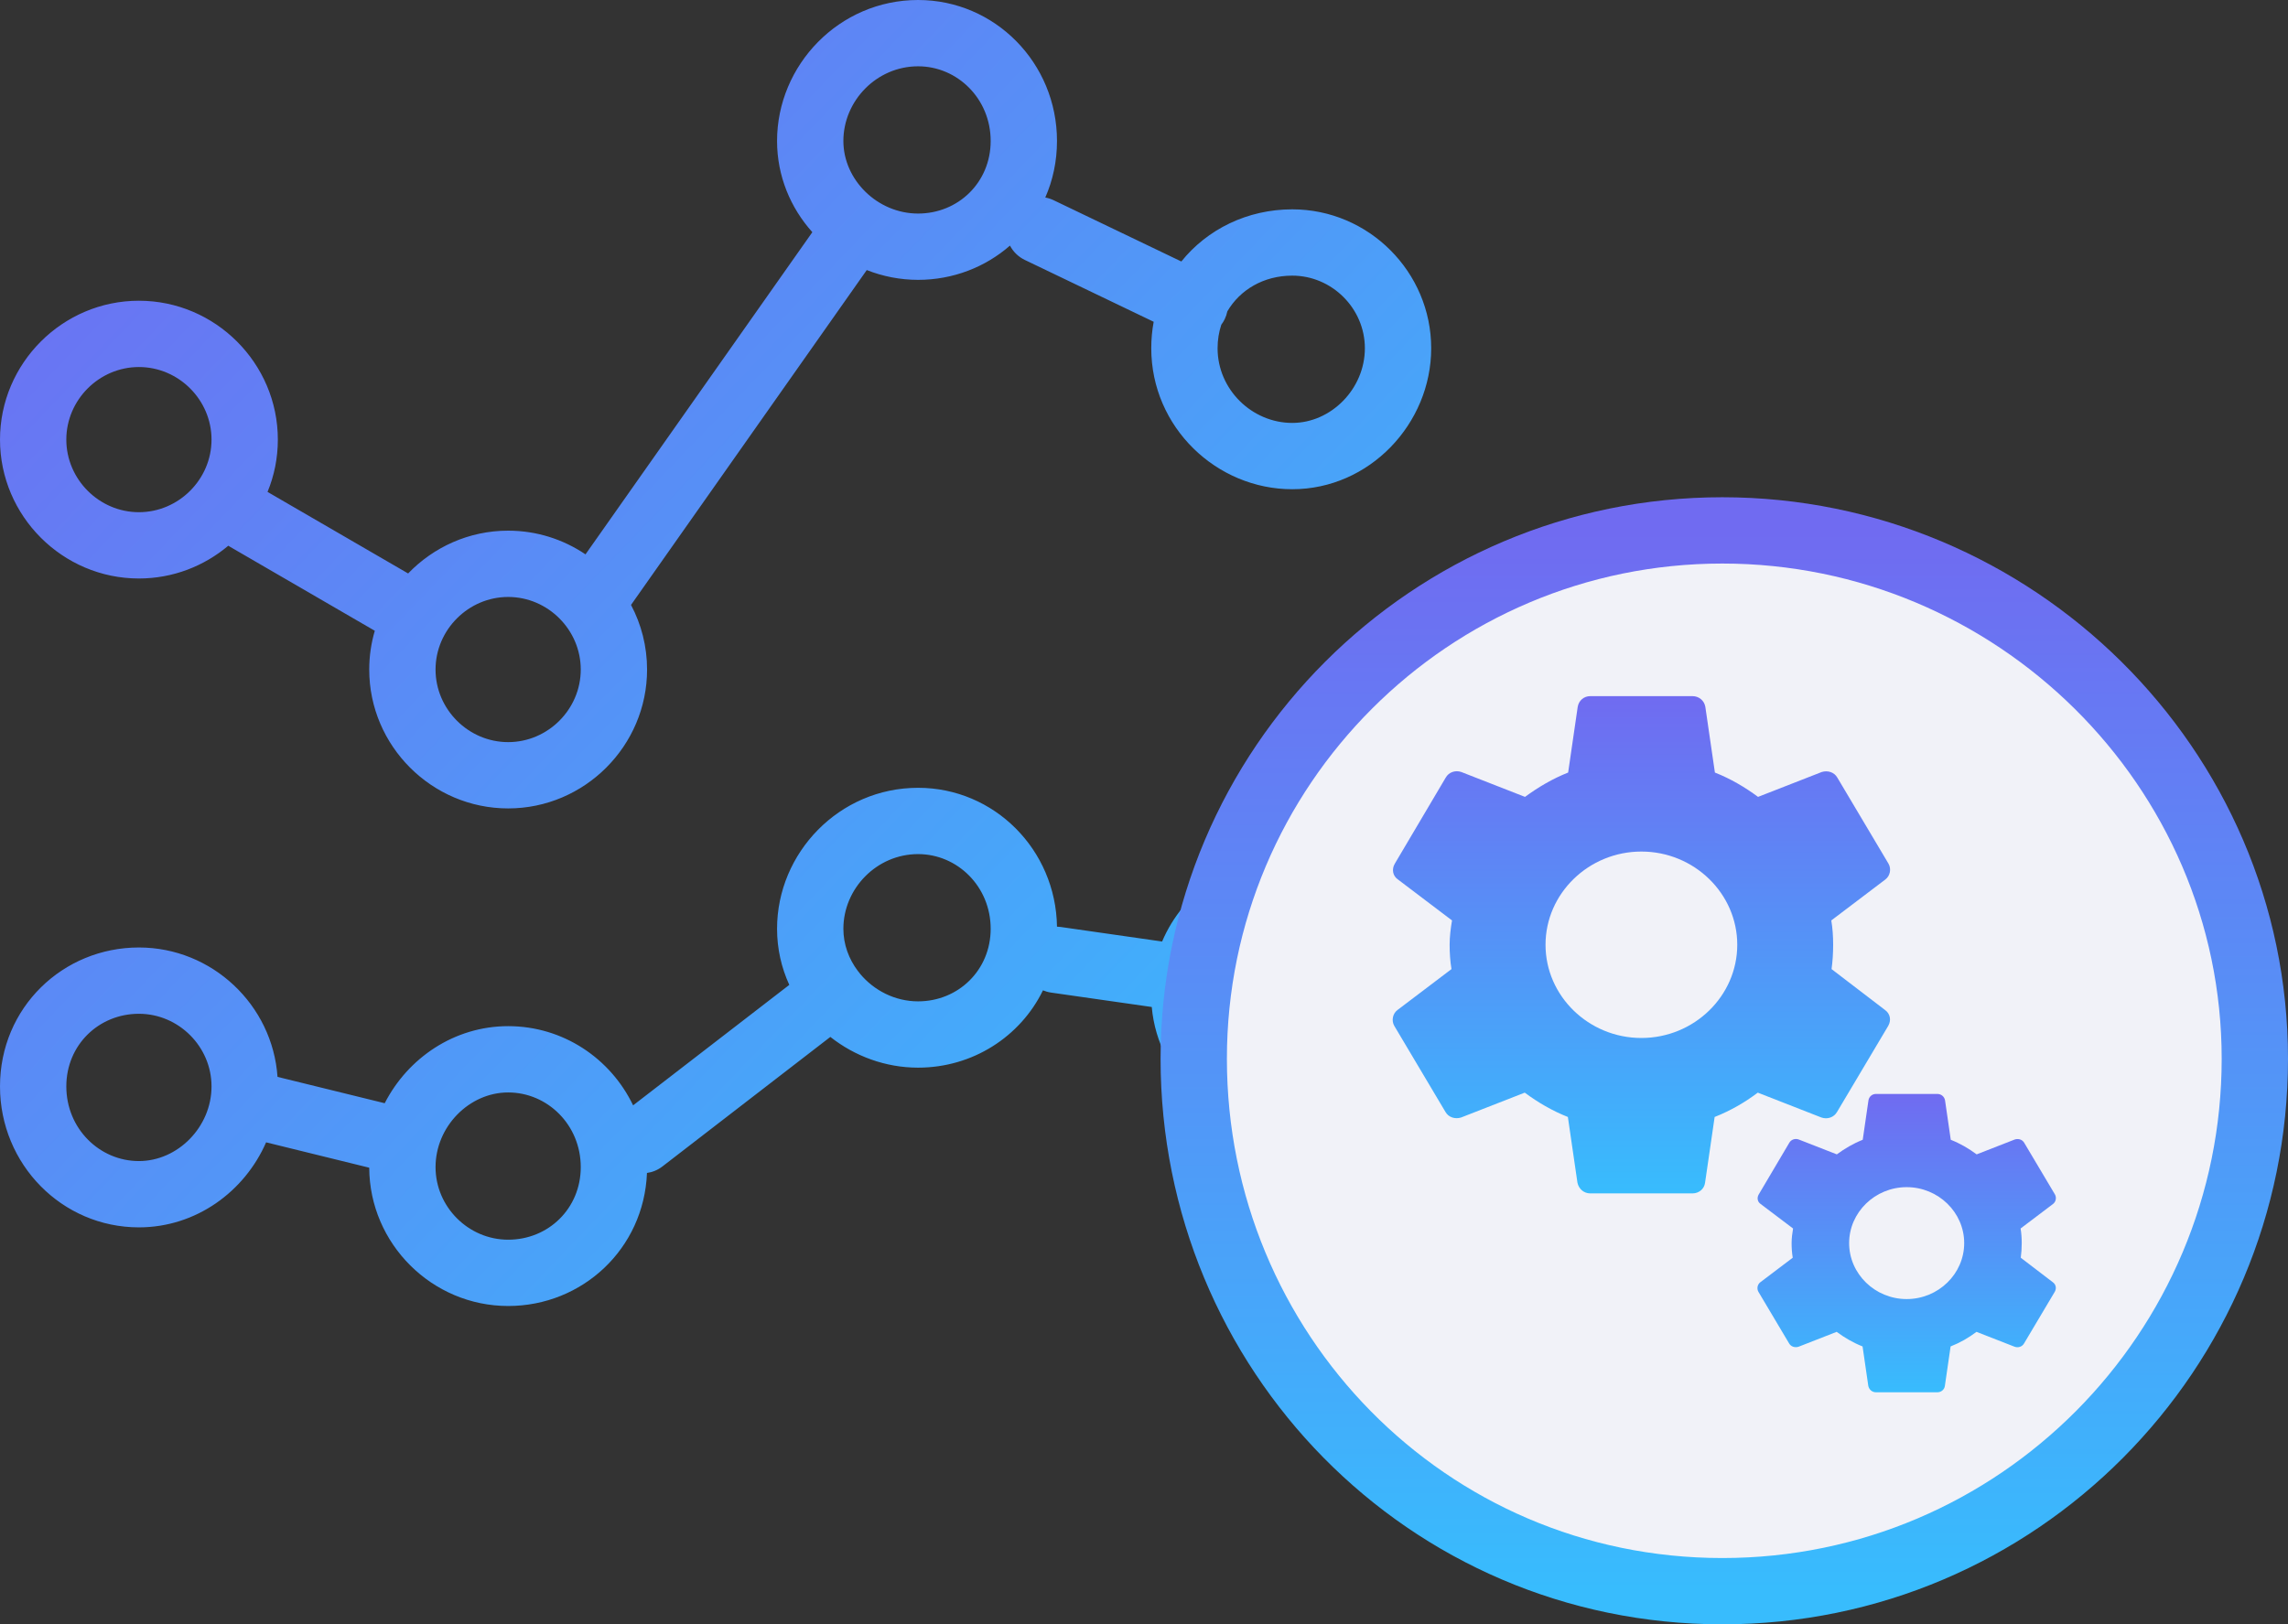 <svg width="69" height="49" viewBox="0 0 69 49" fill="none" xmlns="http://www.w3.org/2000/svg">
<rect x="0" y="0" width="69" height="49" fill="#333333" stroke="none"/>
<path fill-rule="evenodd" clip-rule="evenodd" d="M27.687 2C26.437 2 25.434 3.041 25.434 4.253C25.434 5.426 26.462 6.442 27.687 6.442C28.898 6.442 29.876 5.502 29.876 4.253C29.876 2.978 28.873 2 27.687 2ZM27.687 0C25.307 0 23.434 1.962 23.434 4.253C23.434 5.31 23.84 6.27 24.498 7.004L17.657 16.723C16.99 16.272 16.186 16.008 15.325 16.008C14.143 16.008 13.072 16.505 12.308 17.299L8.068 14.839C8.269 14.352 8.379 13.819 8.379 13.261C8.379 10.958 6.493 9.072 4.189 9.072C1.886 9.072 0 10.958 0 13.261C0 15.565 1.886 17.451 4.189 17.451C5.213 17.451 6.155 17.078 6.885 16.462C6.903 16.475 6.923 16.487 6.943 16.498L11.303 19.028C11.194 19.399 11.135 19.792 11.135 20.198C11.135 22.501 13.021 24.387 15.325 24.387C17.628 24.387 19.514 22.501 19.514 20.198C19.514 19.495 19.339 18.832 19.03 18.248L26.139 8.147C26.623 8.338 27.146 8.442 27.687 8.442C28.743 8.442 29.716 8.057 30.458 7.409C30.554 7.592 30.708 7.747 30.909 7.843L34.792 9.707C34.744 9.964 34.719 10.23 34.719 10.505C34.719 12.884 36.681 14.758 38.971 14.758C41.3 14.758 43.161 12.783 43.161 10.505C43.161 8.202 41.275 6.315 38.971 6.315C37.617 6.315 36.406 6.917 35.626 7.888L31.775 6.04C31.693 6.001 31.608 5.974 31.523 5.958C31.75 5.442 31.876 4.866 31.876 4.253C31.876 1.899 30.003 0 27.687 0ZM36.719 10.505C36.719 10.255 36.758 10.017 36.831 9.796C36.871 9.744 36.905 9.687 36.935 9.626C36.971 9.55 36.997 9.472 37.013 9.393C37.394 8.741 38.11 8.315 38.971 8.315C40.17 8.315 41.161 9.306 41.161 10.505C41.161 11.729 40.145 12.758 38.971 12.758C37.76 12.758 36.719 11.755 36.719 10.505ZM2 13.261C2 12.062 2.991 11.072 4.189 11.072C5.388 11.072 6.379 12.062 6.379 13.261C6.379 14.46 5.388 15.451 4.189 15.451C2.991 15.451 2 14.46 2 13.261ZM13.135 20.198C13.135 18.999 14.126 18.008 15.325 18.008C16.524 18.008 17.514 18.999 17.514 20.198C17.514 21.397 16.524 22.387 15.325 22.387C14.126 22.387 13.135 21.397 13.135 20.198ZM4.189 30.582C2.978 30.582 2 31.523 2 32.772C2 34.047 3.003 35.025 4.189 35.025C5.363 35.025 6.379 33.996 6.379 32.772C6.379 31.573 5.388 30.582 4.189 30.582ZM0 32.772C0 30.392 1.899 28.582 4.189 28.582C6.396 28.582 8.22 30.314 8.369 32.485L8.372 32.486L11.602 33.28C12.297 31.921 13.697 30.955 15.325 30.955C16.983 30.955 18.413 31.928 19.093 33.344L23.803 29.71C23.566 29.193 23.434 28.621 23.434 28.018C23.434 25.727 25.307 23.765 27.687 23.765C29.982 23.765 31.842 25.63 31.876 27.954C31.912 27.955 31.948 27.958 31.984 27.963L35.046 28.402C35.686 26.89 37.2 25.828 38.971 25.828C41.262 25.828 43.161 27.638 43.161 30.018C43.161 32.398 41.262 34.208 38.971 34.208C36.812 34.208 34.925 32.535 34.734 30.377L31.701 29.943C31.614 29.931 31.531 29.907 31.453 29.875C30.769 31.277 29.328 32.207 27.687 32.207C26.704 32.207 25.777 31.861 25.041 31.28L19.979 35.186C19.838 35.295 19.676 35.361 19.511 35.384C19.419 37.676 17.558 39.397 15.325 39.397C13.027 39.397 11.145 37.52 11.135 35.225L8.025 34.46C7.378 35.944 5.912 37.025 4.189 37.025C1.873 37.025 0 35.126 0 32.772ZM25.938 29.376C26.355 29.877 26.989 30.207 27.687 30.207C28.898 30.207 29.876 29.267 29.876 28.018C29.876 26.743 28.873 25.765 27.687 25.765C26.437 25.765 25.434 26.806 25.434 28.018C25.434 28.486 25.597 28.929 25.872 29.292C25.886 29.309 25.9 29.326 25.914 29.343C25.922 29.354 25.93 29.365 25.938 29.376ZM13.135 35.208C13.135 33.983 14.151 32.955 15.325 32.955C16.511 32.955 17.514 33.933 17.514 35.208C17.514 36.457 16.537 37.397 15.325 37.397C14.126 37.397 13.135 36.407 13.135 35.208ZM36.719 30.018C36.719 29.961 36.721 29.905 36.725 29.849C36.746 29.789 36.762 29.725 36.772 29.659C36.779 29.606 36.783 29.553 36.782 29.501C37.017 28.555 37.887 27.828 38.971 27.828C40.183 27.828 41.161 28.769 41.161 30.018C41.161 31.267 40.183 32.208 38.971 32.208C37.747 32.208 36.719 31.192 36.719 30.018Z" fill="url(#paint0_linear_194_1240)"/>
<path d="M68 31.941C68 40.745 60.86 48 51.941 48C43.021 48 36 40.741 36 31.941C36 23.14 43.14 16 51.941 16C60.741 16 68 23.14 68 31.941Z" fill="#F1F2F8" stroke="url(#paint1_linear_194_1240)" stroke-width="2" stroke-linecap="round" stroke-linejoin="round"/>
<path d="M55.235 29.234C55.267 29 55.283 28.758 55.283 28.5C55.283 28.25 55.267 28 55.227 27.766L56.857 26.531C57.002 26.422 57.042 26.211 56.953 26.055L55.411 23.461C55.315 23.289 55.114 23.234 54.938 23.289L53.018 24.039C52.616 23.742 52.191 23.492 51.717 23.305L51.428 21.32C51.395 21.133 51.235 21 51.042 21H47.958C47.765 21 47.613 21.133 47.58 21.32L47.291 23.305C46.817 23.492 46.384 23.75 45.99 24.039L44.071 23.289C43.894 23.227 43.693 23.289 43.597 23.461L42.063 26.055C41.966 26.219 41.998 26.422 42.159 26.531L43.789 27.766C43.749 28 43.717 28.258 43.717 28.5C43.717 28.742 43.733 29 43.773 29.234L42.143 30.469C41.998 30.578 41.958 30.789 42.047 30.945L43.589 33.539C43.685 33.711 43.886 33.766 44.062 33.711L45.982 32.961C46.384 33.258 46.809 33.508 47.283 33.695L47.572 35.68C47.613 35.867 47.765 36 47.958 36H51.042C51.235 36 51.395 35.867 51.42 35.68L51.709 33.695C52.183 33.508 52.616 33.258 53.01 32.961L54.929 33.711C55.106 33.773 55.307 33.711 55.403 33.539L56.945 30.945C57.042 30.773 57.002 30.578 56.849 30.469L55.235 29.234ZM49.5 31.312C47.91 31.312 46.609 30.047 46.609 28.5C46.609 26.953 47.91 25.688 49.5 25.688C51.09 25.688 52.391 26.953 52.391 28.5C52.391 30.047 51.09 31.312 49.5 31.312Z" fill="url(#paint2_linear_194_1240)"/>
<path d="M60.941 37.941C60.96 37.8 60.97 37.655 60.97 37.5C60.97 37.35 60.96 37.2 60.936 37.059L61.914 36.319C62.001 36.253 62.025 36.127 61.972 36.033L61.047 34.477C60.989 34.373 60.868 34.341 60.763 34.373L59.611 34.823C59.37 34.645 59.114 34.495 58.83 34.383L58.657 33.192C58.637 33.08 58.541 33 58.425 33H56.575C56.459 33 56.367 33.08 56.348 33.192L56.175 34.383C55.89 34.495 55.63 34.65 55.394 34.823L54.242 34.373C54.136 34.336 54.016 34.373 53.958 34.477L53.038 36.033C52.98 36.131 52.999 36.253 53.095 36.319L54.074 37.059C54.05 37.2 54.03 37.355 54.03 37.5C54.03 37.645 54.04 37.8 54.064 37.941L53.086 38.681C52.999 38.747 52.975 38.873 53.028 38.967L53.953 40.523C54.011 40.627 54.132 40.659 54.237 40.627L55.389 40.177C55.63 40.355 55.886 40.505 56.17 40.617L56.343 41.808C56.367 41.92 56.459 42 56.575 42H58.425C58.541 42 58.637 41.92 58.652 41.808L58.825 40.617C59.11 40.505 59.37 40.355 59.606 40.177L60.758 40.627C60.864 40.664 60.984 40.627 61.042 40.523L61.967 38.967C62.025 38.864 62.001 38.747 61.909 38.681L60.941 37.941ZM57.5 39.188C56.546 39.188 55.765 38.428 55.765 37.5C55.765 36.572 56.546 35.812 57.5 35.812C58.454 35.812 59.235 36.572 59.235 37.5C59.235 38.428 58.454 39.188 57.5 39.188Z" fill="url(#paint3_linear_194_1240)"/>
<defs>
<linearGradient id="paint0_linear_194_1240" x1="1.65415e-07" y1="1.744" x2="39.185" y2="39.377" gradientUnits="userSpaceOnUse">
<stop stop-color="#706BF1"/>
<stop offset="1" stop-color="#38BCFD"/>
</linearGradient>
<linearGradient id="paint1_linear_194_1240" x1="52" y1="16" x2="52" y2="48" gradientUnits="userSpaceOnUse">
<stop stop-color="#706BF1"/>
<stop offset="1" stop-color="#38BCFD"/>
</linearGradient>
<linearGradient id="paint2_linear_194_1240" x1="43.796" y1="21" x2="43.796" y2="36" gradientUnits="userSpaceOnUse">
<stop stop-color="#706BF1"/>
<stop offset="1" stop-color="#38BCFD"/>
</linearGradient>
<linearGradient id="paint3_linear_194_1240" x1="54.078" y1="33" x2="54.078" y2="42" gradientUnits="userSpaceOnUse">
<stop stop-color="#706BF1"/>
<stop offset="1" stop-color="#38BCFD"/>
</linearGradient>
</defs>
</svg>
